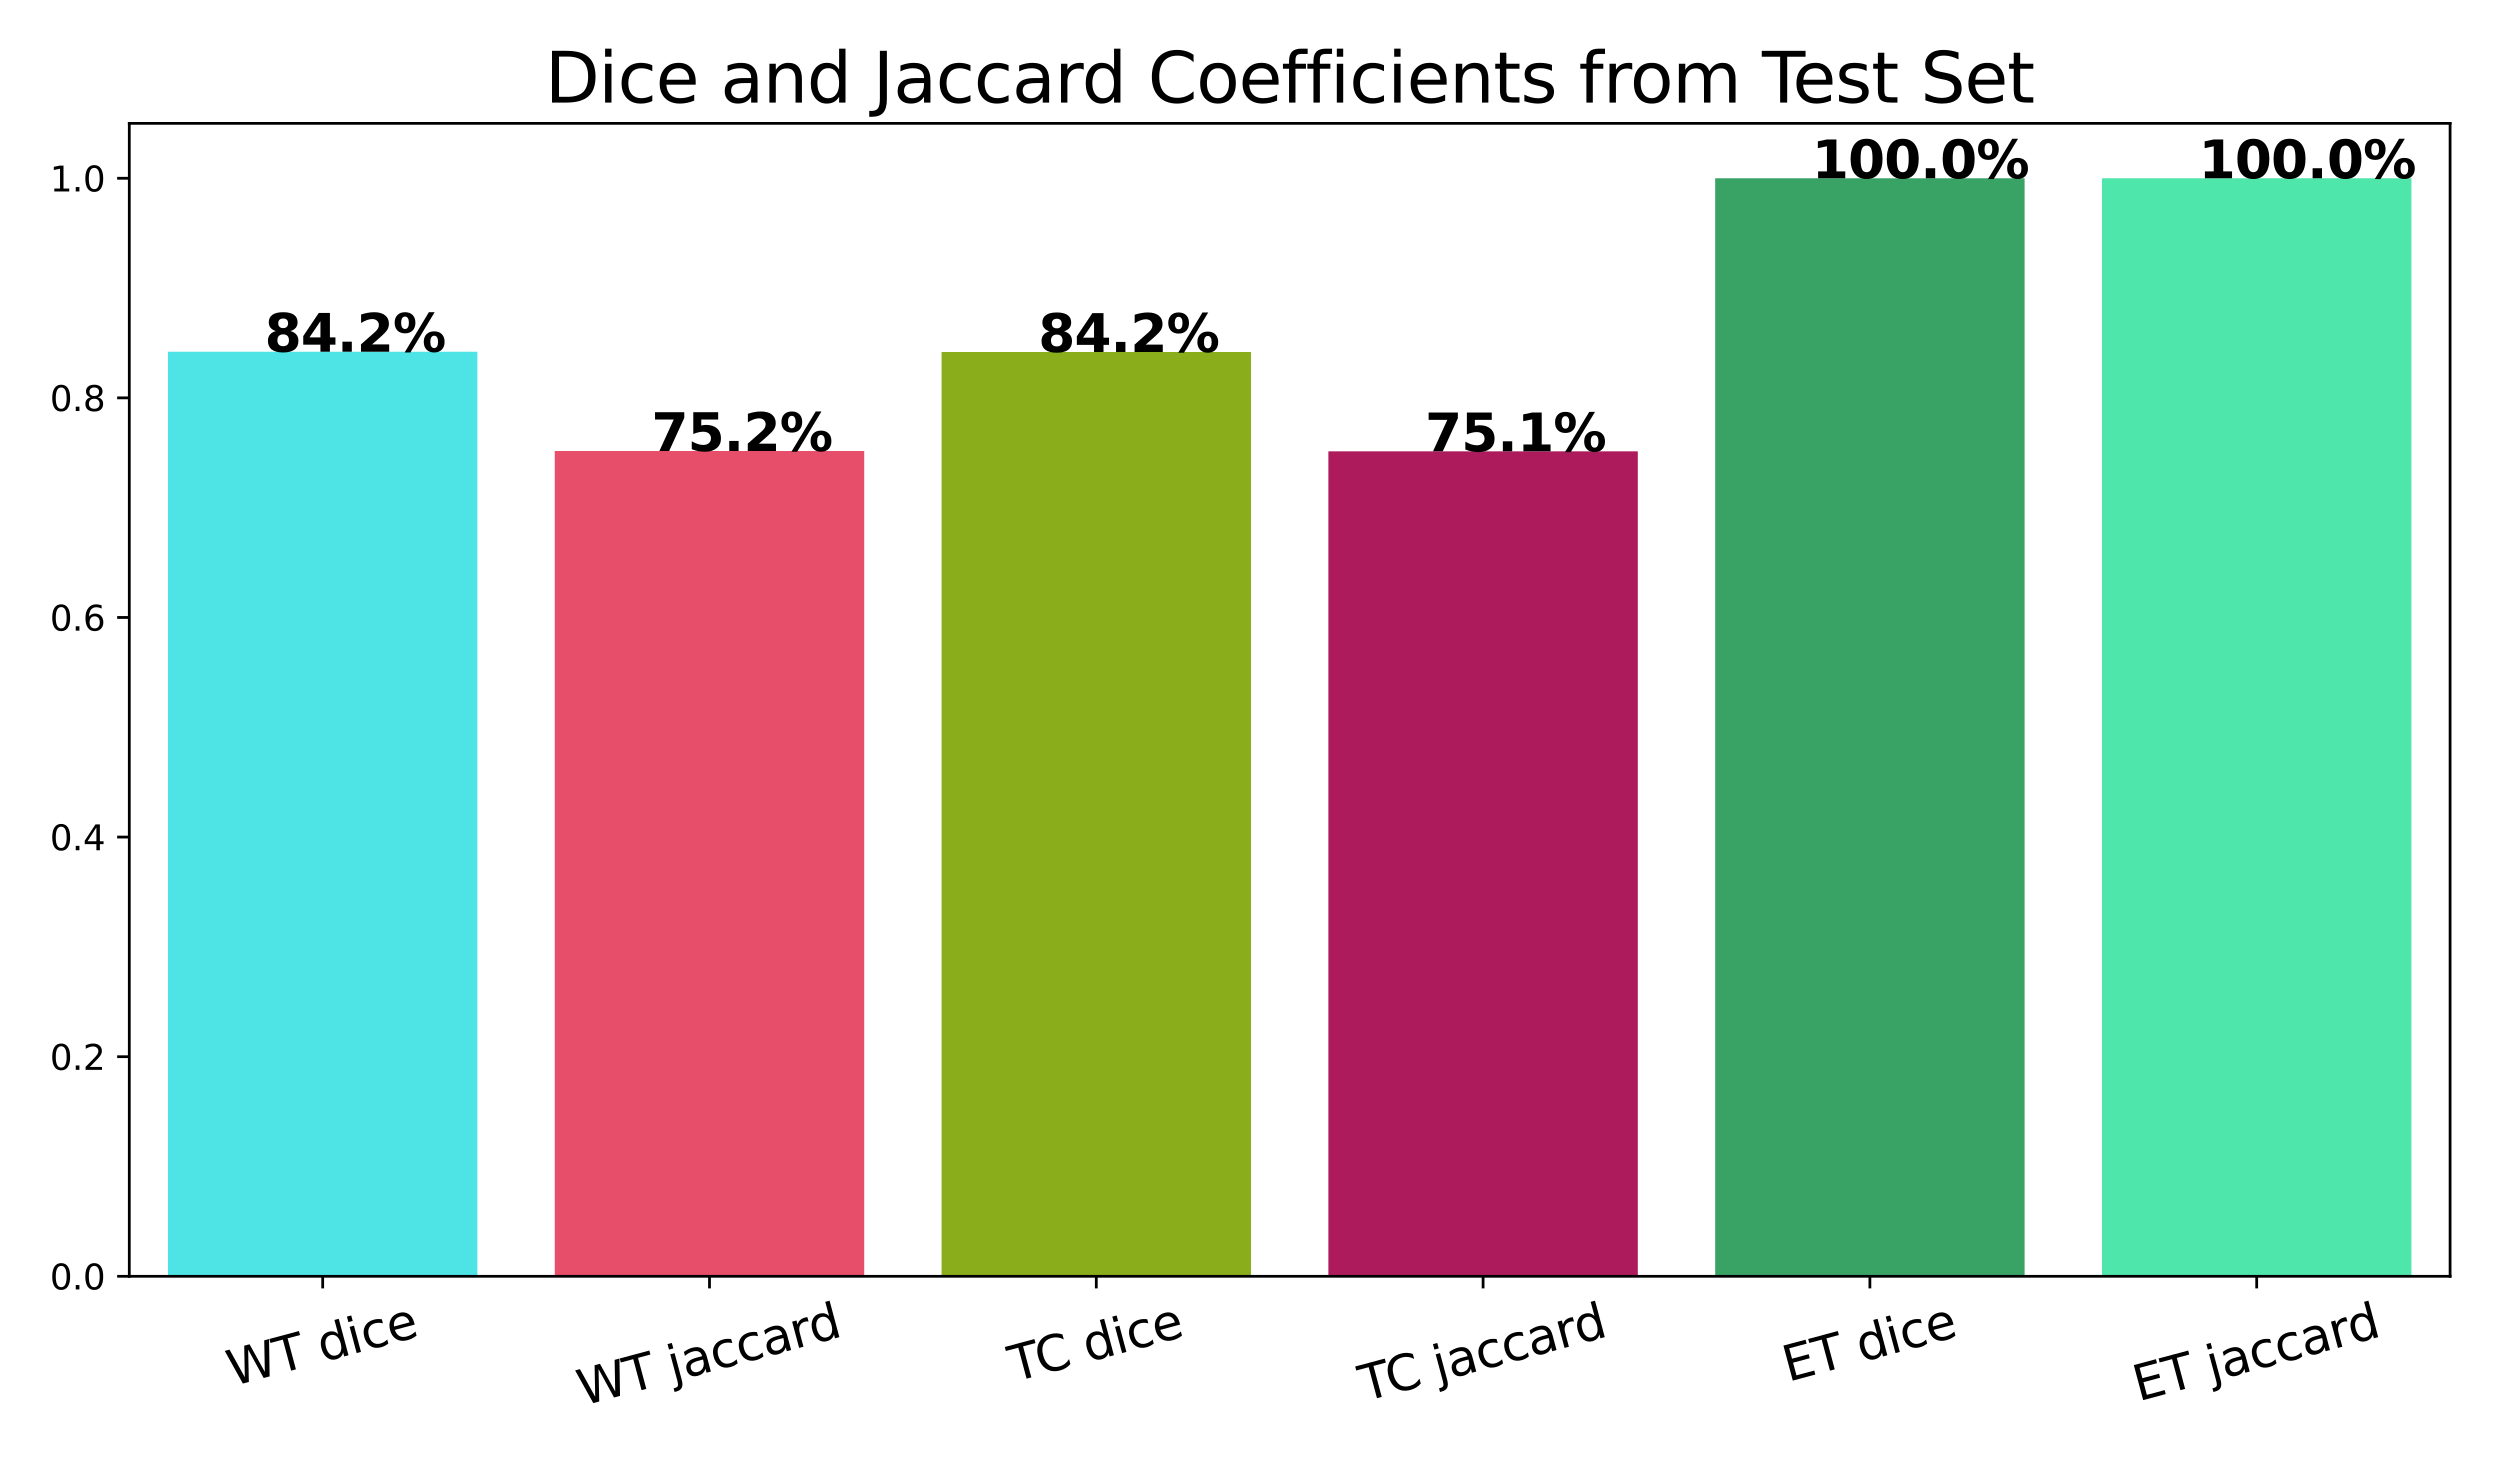 <svg xmlns="http://www.w3.org/2000/svg" xmlns:xlink="http://www.w3.org/1999/xlink" width="961.737" height="563.774" version="1.1" viewBox="0 0 721.303 422.831"><defs><style type="text/css">*{stroke-linejoin:round;stroke-linecap:butt}</style></defs><g id="figure_1"><g id="patch_1"><path d="M 0 422.831 L 721.303 422.831 L 721.303 0 L 0 0 z" style="fill:#fff"/></g><g id="axes_1"><g id="patch_2"><path d="M 37.303 368.237 L 706.903 368.237 L 706.903 35.597 L 37.303 35.597 z" style="fill:#fff"/></g><g id="patch_3"><path d="M 48.463 368.237 L 137.743 368.237 L 137.743 101.48 L 48.463 101.48 z" clip-path="url(#pdb4f65ca35)" style="fill:#4ee4e6"/></g><g id="patch_4"><path d="M 160.063 368.237 L 249.343 368.237 L 249.343 130.121 L 160.063 130.121 z" clip-path="url(#pdb4f65ca35)" style="fill:#e64e6a"/></g><g id="patch_5"><path d="M 271.663 368.237 L 360.943 368.237 L 360.943 101.55 L 271.663 101.55 z" clip-path="url(#pdb4f65ca35)" style="fill:#8aad1b"/></g><g id="patch_6"><path d="M 383.263 368.237 L 472.543 368.237 L 472.543 130.224 L 383.263 130.224 z" clip-path="url(#pdb4f65ca35)" style="fill:#ad1b5d"/></g><g id="patch_7"><path d="M 494.863 368.237 L 584.143 368.237 L 584.143 51.437 L 494.863 51.437 z" clip-path="url(#pdb4f65ca35)" style="fill:#39a366"/></g><g id="patch_8"><path d="M 606.463 368.237 L 695.743 368.237 L 695.743 51.437 L 606.463 51.437 z" clip-path="url(#pdb4f65ca35)" style="fill:#4ee6aa"/></g><g id="matplotlib.axis_1"><g id="xtick_1"><g id="line2d_1"><defs><path id="m9ba259d242" d="M 0 0 L 0 3.5" style="stroke:#000;stroke-width:.8"/></defs><g><use x="93.103" y="368.237" xlink:href="#m9ba259d242" style="stroke:#000;stroke-width:.8"/></g></g><g id="text_1"><g transform="translate(67.09 399.989)rotate(-15)scale(0.14 -0.14)"><defs><path id="DejaVuSans-57" d="M 213 4666 L 850 4666 L 1831 722 L 2809 4666 L 3519 4666 L 4500 722 L 5478 4666 L 6119 4666 L 4947 0 L 4153 0 L 3169 4050 L 2175 0 L 1381 0 L 213 4666 z" transform="scale(0.016)"/><path id="DejaVuSans-54" d="M -19 4666 L 3928 4666 L 3928 4134 L 2272 4134 L 2272 0 L 1638 0 L 1638 4134 L -19 4134 L -19 4666 z" transform="scale(0.016)"/><path id="DejaVuSans-20" transform="scale(0.016)"/><path id="DejaVuSans-64" d="M 2906 2969 L 2906 4863 L 3481 4863 L 3481 0 L 2906 0 L 2906 525 Q 2725 213 2448 61 Q 2172 -91 1784 -91 Q 1150 -91 751 415 Q 353 922 353 1747 Q 353 2572 751 3078 Q 1150 3584 1784 3584 Q 2172 3584 2448 3432 Q 2725 3281 2906 2969 z M 947 1747 Q 947 1113 1208 752 Q 1469 391 1925 391 Q 2381 391 2643 752 Q 2906 1113 2906 1747 Q 2906 2381 2643 2742 Q 2381 3103 1925 3103 Q 1469 3103 1208 2742 Q 947 2381 947 1747 z" transform="scale(0.016)"/><path id="DejaVuSans-69" d="M 603 3500 L 1178 3500 L 1178 0 L 603 0 L 603 3500 z M 603 4863 L 1178 4863 L 1178 4134 L 603 4134 L 603 4863 z" transform="scale(0.016)"/><path id="DejaVuSans-63" d="M 3122 3366 L 3122 2828 Q 2878 2963 2633 3030 Q 2388 3097 2138 3097 Q 1578 3097 1268 2742 Q 959 2388 959 1747 Q 959 1106 1268 751 Q 1578 397 2138 397 Q 2388 397 2633 464 Q 2878 531 3122 666 L 3122 134 Q 2881 22 2623 -34 Q 2366 -91 2075 -91 Q 1284 -91 818 406 Q 353 903 353 1747 Q 353 2603 823 3093 Q 1294 3584 2113 3584 Q 2378 3584 2631 3529 Q 2884 3475 3122 3366 z" transform="scale(0.016)"/><path id="DejaVuSans-65" d="M 3597 1894 L 3597 1613 L 953 1613 Q 991 1019 1311 708 Q 1631 397 2203 397 Q 2534 397 2845 478 Q 3156 559 3463 722 L 3463 178 Q 3153 47 2828 -22 Q 2503 -91 2169 -91 Q 1331 -91 842 396 Q 353 884 353 1716 Q 353 2575 817 3079 Q 1281 3584 2069 3584 Q 2775 3584 3186 3129 Q 3597 2675 3597 1894 z M 3022 2063 Q 3016 2534 2758 2815 Q 2500 3097 2075 3097 Q 1594 3097 1305 2825 Q 1016 2553 972 2059 L 3022 2063 z" transform="scale(0.016)"/></defs><use xlink:href="#DejaVuSans-57"/><use x="98.877" xlink:href="#DejaVuSans-54"/><use x="159.961" xlink:href="#DejaVuSans-20"/><use x="191.748" xlink:href="#DejaVuSans-64"/><use x="255.225" xlink:href="#DejaVuSans-69"/><use x="283.008" xlink:href="#DejaVuSans-63"/><use x="337.988" xlink:href="#DejaVuSans-65"/></g></g></g><g id="xtick_2"><g id="line2d_2"><g><use x="204.703" y="368.237" xlink:href="#m9ba259d242" style="stroke:#000;stroke-width:.8"/></g></g><g id="text_2"><g transform="translate(168.184 405.618)rotate(-15)scale(0.14 -0.14)"><defs><path id="DejaVuSans-6a" d="M 603 3500 L 1178 3500 L 1178 -63 Q 1178 -731 923 -1031 Q 669 -1331 103 -1331 L -116 -1331 L -116 -844 L 38 -844 Q 366 -844 484 -692 Q 603 -541 603 -63 L 603 3500 z M 603 4863 L 1178 4863 L 1178 4134 L 603 4134 L 603 4863 z" transform="scale(0.016)"/><path id="DejaVuSans-61" d="M 2194 1759 Q 1497 1759 1228 1600 Q 959 1441 959 1056 Q 959 750 1161 570 Q 1363 391 1709 391 Q 2188 391 2477 730 Q 2766 1069 2766 1631 L 2766 1759 L 2194 1759 z M 3341 1997 L 3341 0 L 2766 0 L 2766 531 Q 2569 213 2275 61 Q 1981 -91 1556 -91 Q 1019 -91 701 211 Q 384 513 384 1019 Q 384 1609 779 1909 Q 1175 2209 1959 2209 L 2766 2209 L 2766 2266 Q 2766 2663 2505 2880 Q 2244 3097 1772 3097 Q 1472 3097 1187 3025 Q 903 2953 641 2809 L 641 3341 Q 956 3463 1253 3523 Q 1550 3584 1831 3584 Q 2591 3584 2966 3190 Q 3341 2797 3341 1997 z" transform="scale(0.016)"/><path id="DejaVuSans-72" d="M 2631 2963 Q 2534 3019 2420 3045 Q 2306 3072 2169 3072 Q 1681 3072 1420 2755 Q 1159 2438 1159 1844 L 1159 0 L 581 0 L 581 3500 L 1159 3500 L 1159 2956 Q 1341 3275 1631 3429 Q 1922 3584 2338 3584 Q 2397 3584 2469 3576 Q 2541 3569 2628 3553 L 2631 2963 z" transform="scale(0.016)"/></defs><use xlink:href="#DejaVuSans-57"/><use x="98.877" xlink:href="#DejaVuSans-54"/><use x="159.961" xlink:href="#DejaVuSans-20"/><use x="191.748" xlink:href="#DejaVuSans-6a"/><use x="219.531" xlink:href="#DejaVuSans-61"/><use x="280.811" xlink:href="#DejaVuSans-63"/><use x="335.791" xlink:href="#DejaVuSans-63"/><use x="390.771" xlink:href="#DejaVuSans-61"/><use x="452.051" xlink:href="#DejaVuSans-72"/><use x="491.414" xlink:href="#DejaVuSans-64"/></g></g></g><g id="xtick_3"><g id="line2d_3"><g><use x="316.303" y="368.237" xlink:href="#m9ba259d242" style="stroke:#000;stroke-width:.8"/></g></g><g id="text_3"><g transform="translate(292.651 398.723)rotate(-15)scale(0.14 -0.14)"><defs><path id="DejaVuSans-43" d="M 4122 4306 L 4122 3641 Q 3803 3938 3442 4084 Q 3081 4231 2675 4231 Q 1875 4231 1450 3742 Q 1025 3253 1025 2328 Q 1025 1406 1450 917 Q 1875 428 2675 428 Q 3081 428 3442 575 Q 3803 722 4122 1019 L 4122 359 Q 3791 134 3420 21 Q 3050 -91 2638 -91 Q 1578 -91 968 557 Q 359 1206 359 2328 Q 359 3453 968 4101 Q 1578 4750 2638 4750 Q 3056 4750 3426 4639 Q 3797 4528 4122 4306 z" transform="scale(0.016)"/></defs><use xlink:href="#DejaVuSans-54"/><use x="55.209" xlink:href="#DejaVuSans-43"/><use x="125.033" xlink:href="#DejaVuSans-20"/><use x="156.82" xlink:href="#DejaVuSans-64"/><use x="220.297" xlink:href="#DejaVuSans-69"/><use x="248.08" xlink:href="#DejaVuSans-63"/><use x="303.061" xlink:href="#DejaVuSans-65"/></g></g></g><g id="xtick_4"><g id="line2d_4"><g><use x="427.903" y="368.237" xlink:href="#m9ba259d242" style="stroke:#000;stroke-width:.8"/></g></g><g id="text_4"><g transform="translate(393.745 404.353)rotate(-15)scale(0.14 -0.14)"><use xlink:href="#DejaVuSans-54"/><use x="55.209" xlink:href="#DejaVuSans-43"/><use x="125.033" xlink:href="#DejaVuSans-20"/><use x="156.82" xlink:href="#DejaVuSans-6a"/><use x="184.604" xlink:href="#DejaVuSans-61"/><use x="245.883" xlink:href="#DejaVuSans-63"/><use x="300.863" xlink:href="#DejaVuSans-63"/><use x="355.844" xlink:href="#DejaVuSans-61"/><use x="417.123" xlink:href="#DejaVuSans-72"/><use x="456.486" xlink:href="#DejaVuSans-64"/></g></g></g><g id="xtick_5"><g id="line2d_5"><g><use x="539.503" y="368.237" xlink:href="#m9ba259d242" style="stroke:#000;stroke-width:.8"/></g></g><g id="text_5"><g transform="translate(515.903 398.695)rotate(-15)scale(0.14 -0.14)"><defs><path id="DejaVuSans-45" d="M 628 4666 L 3578 4666 L 3578 4134 L 1259 4134 L 1259 2753 L 3481 2753 L 3481 2222 L 1259 2222 L 1259 531 L 3634 531 L 3634 0 L 628 0 L 628 4666 z" transform="scale(0.016)"/></defs><use xlink:href="#DejaVuSans-45"/><use x="63.184" xlink:href="#DejaVuSans-54"/><use x="124.268" xlink:href="#DejaVuSans-20"/><use x="156.055" xlink:href="#DejaVuSans-64"/><use x="219.531" xlink:href="#DejaVuSans-69"/><use x="247.314" xlink:href="#DejaVuSans-63"/><use x="302.295" xlink:href="#DejaVuSans-65"/></g></g></g><g id="xtick_6"><g id="line2d_6"><g><use x="651.103" y="368.237" xlink:href="#m9ba259d242" style="stroke:#000;stroke-width:.8"/></g></g><g id="text_6"><g transform="translate(616.997 404.325)rotate(-15)scale(0.14 -0.14)"><use xlink:href="#DejaVuSans-45"/><use x="63.184" xlink:href="#DejaVuSans-54"/><use x="124.268" xlink:href="#DejaVuSans-20"/><use x="156.055" xlink:href="#DejaVuSans-6a"/><use x="183.838" xlink:href="#DejaVuSans-61"/><use x="245.117" xlink:href="#DejaVuSans-63"/><use x="300.098" xlink:href="#DejaVuSans-63"/><use x="355.078" xlink:href="#DejaVuSans-61"/><use x="416.357" xlink:href="#DejaVuSans-72"/><use x="455.721" xlink:href="#DejaVuSans-64"/></g></g></g></g><g id="matplotlib.axis_2"><g id="ytick_1"><g id="line2d_7"><defs><path id="m096a788c24" d="M 0 0 L -3.5 0" style="stroke:#000;stroke-width:.8"/></defs><g><use x="37.303" y="368.237" xlink:href="#m096a788c24" style="stroke:#000;stroke-width:.8"/></g></g><g id="text_7"><g transform="translate(14.4 372.036)scale(0.1 -0.1)"><defs><path id="DejaVuSans-30" d="M 2034 4250 Q 1547 4250 1301 3770 Q 1056 3291 1056 2328 Q 1056 1369 1301 889 Q 1547 409 2034 409 Q 2525 409 2770 889 Q 3016 1369 3016 2328 Q 3016 3291 2770 3770 Q 2525 4250 2034 4250 z M 2034 4750 Q 2819 4750 3233 4129 Q 3647 3509 3647 2328 Q 3647 1150 3233 529 Q 2819 -91 2034 -91 Q 1250 -91 836 529 Q 422 1150 422 2328 Q 422 3509 836 4129 Q 1250 4750 2034 4750 z" transform="scale(0.016)"/><path id="DejaVuSans-2e" d="M 684 794 L 1344 794 L 1344 0 L 684 0 L 684 794 z" transform="scale(0.016)"/></defs><use xlink:href="#DejaVuSans-30"/><use x="63.623" xlink:href="#DejaVuSans-2e"/><use x="95.41" xlink:href="#DejaVuSans-30"/></g></g></g><g id="ytick_2"><g id="line2d_8"><g><use x="37.303" y="304.877" xlink:href="#m096a788c24" style="stroke:#000;stroke-width:.8"/></g></g><g id="text_8"><g transform="translate(14.4 308.676)scale(0.1 -0.1)"><defs><path id="DejaVuSans-32" d="M 1228 531 L 3431 531 L 3431 0 L 469 0 L 469 531 Q 828 903 1448 1529 Q 2069 2156 2228 2338 Q 2531 2678 2651 2914 Q 2772 3150 2772 3378 Q 2772 3750 2511 3984 Q 2250 4219 1831 4219 Q 1534 4219 1204 4116 Q 875 4013 500 3803 L 500 4441 Q 881 4594 1212 4672 Q 1544 4750 1819 4750 Q 2544 4750 2975 4387 Q 3406 4025 3406 3419 Q 3406 3131 3298 2873 Q 3191 2616 2906 2266 Q 2828 2175 2409 1742 Q 1991 1309 1228 531 z" transform="scale(0.016)"/></defs><use xlink:href="#DejaVuSans-30"/><use x="63.623" xlink:href="#DejaVuSans-2e"/><use x="95.41" xlink:href="#DejaVuSans-32"/></g></g></g><g id="ytick_3"><g id="line2d_9"><g><use x="37.303" y="241.517" xlink:href="#m096a788c24" style="stroke:#000;stroke-width:.8"/></g></g><g id="text_9"><g transform="translate(14.4 245.316)scale(0.1 -0.1)"><defs><path id="DejaVuSans-34" d="M 2419 4116 L 825 1625 L 2419 1625 L 2419 4116 z M 2253 4666 L 3047 4666 L 3047 1625 L 3713 1625 L 3713 1100 L 3047 1100 L 3047 0 L 2419 0 L 2419 1100 L 313 1100 L 313 1709 L 2253 4666 z" transform="scale(0.016)"/></defs><use xlink:href="#DejaVuSans-30"/><use x="63.623" xlink:href="#DejaVuSans-2e"/><use x="95.41" xlink:href="#DejaVuSans-34"/></g></g></g><g id="ytick_4"><g id="line2d_10"><g><use x="37.303" y="178.157" xlink:href="#m096a788c24" style="stroke:#000;stroke-width:.8"/></g></g><g id="text_10"><g transform="translate(14.4 181.956)scale(0.1 -0.1)"><defs><path id="DejaVuSans-36" d="M 2113 2584 Q 1688 2584 1439 2293 Q 1191 2003 1191 1497 Q 1191 994 1439 701 Q 1688 409 2113 409 Q 2538 409 2786 701 Q 3034 994 3034 1497 Q 3034 2003 2786 2293 Q 2538 2584 2113 2584 z M 3366 4563 L 3366 3988 Q 3128 4100 2886 4159 Q 2644 4219 2406 4219 Q 1781 4219 1451 3797 Q 1122 3375 1075 2522 Q 1259 2794 1537 2939 Q 1816 3084 2150 3084 Q 2853 3084 3261 2657 Q 3669 2231 3669 1497 Q 3669 778 3244 343 Q 2819 -91 2113 -91 Q 1303 -91 875 529 Q 447 1150 447 2328 Q 447 3434 972 4092 Q 1497 4750 2381 4750 Q 2619 4750 2861 4703 Q 3103 4656 3366 4563 z" transform="scale(0.016)"/></defs><use xlink:href="#DejaVuSans-30"/><use x="63.623" xlink:href="#DejaVuSans-2e"/><use x="95.41" xlink:href="#DejaVuSans-36"/></g></g></g><g id="ytick_5"><g id="line2d_11"><g><use x="37.303" y="114.797" xlink:href="#m096a788c24" style="stroke:#000;stroke-width:.8"/></g></g><g id="text_11"><g transform="translate(14.4 118.596)scale(0.1 -0.1)"><defs><path id="DejaVuSans-38" d="M 2034 2216 Q 1584 2216 1326 1975 Q 1069 1734 1069 1313 Q 1069 891 1326 650 Q 1584 409 2034 409 Q 2484 409 2743 651 Q 3003 894 3003 1313 Q 3003 1734 2745 1975 Q 2488 2216 2034 2216 z M 1403 2484 Q 997 2584 770 2862 Q 544 3141 544 3541 Q 544 4100 942 4425 Q 1341 4750 2034 4750 Q 2731 4750 3128 4425 Q 3525 4100 3525 3541 Q 3525 3141 3298 2862 Q 3072 2584 2669 2484 Q 3125 2378 3379 2068 Q 3634 1759 3634 1313 Q 3634 634 3220 271 Q 2806 -91 2034 -91 Q 1263 -91 848 271 Q 434 634 434 1313 Q 434 1759 690 2068 Q 947 2378 1403 2484 z M 1172 3481 Q 1172 3119 1398 2916 Q 1625 2713 2034 2713 Q 2441 2713 2670 2916 Q 2900 3119 2900 3481 Q 2900 3844 2670 4047 Q 2441 4250 2034 4250 Q 1625 4250 1398 4047 Q 1172 3844 1172 3481 z" transform="scale(0.016)"/></defs><use xlink:href="#DejaVuSans-30"/><use x="63.623" xlink:href="#DejaVuSans-2e"/><use x="95.41" xlink:href="#DejaVuSans-38"/></g></g></g><g id="ytick_6"><g id="line2d_12"><g><use x="37.303" y="51.437" xlink:href="#m096a788c24" style="stroke:#000;stroke-width:.8"/></g></g><g id="text_12"><g transform="translate(14.4 55.236)scale(0.1 -0.1)"><defs><path id="DejaVuSans-31" d="M 794 531 L 1825 531 L 1825 4091 L 703 3866 L 703 4441 L 1819 4666 L 2450 4666 L 2450 531 L 3481 531 L 3481 0 L 794 0 L 794 531 z" transform="scale(0.016)"/></defs><use xlink:href="#DejaVuSans-31"/><use x="63.623" xlink:href="#DejaVuSans-2e"/><use x="95.41" xlink:href="#DejaVuSans-30"/></g></g></g></g><g id="line2d_13"><path clip-path="url(#pdb4f65ca35)" style="fill:none;stroke:#424242;stroke-width:2.7;stroke-linecap:square"/></g><g id="line2d_14"><path clip-path="url(#pdb4f65ca35)" style="fill:none;stroke:#424242;stroke-width:2.7;stroke-linecap:square"/></g><g id="line2d_15"><path clip-path="url(#pdb4f65ca35)" style="fill:none;stroke:#424242;stroke-width:2.7;stroke-linecap:square"/></g><g id="line2d_16"><path clip-path="url(#pdb4f65ca35)" style="fill:none;stroke:#424242;stroke-width:2.7;stroke-linecap:square"/></g><g id="line2d_17"><path clip-path="url(#pdb4f65ca35)" style="fill:none;stroke:#424242;stroke-width:2.7;stroke-linecap:square"/></g><g id="line2d_18"><path clip-path="url(#pdb4f65ca35)" style="fill:none;stroke:#424242;stroke-width:2.7;stroke-linecap:square"/></g><g id="patch_9"><path d="M 37.303 368.237 L 37.303 35.597" style="fill:none;stroke:#000;stroke-width:.8;stroke-linejoin:miter;stroke-linecap:square"/></g><g id="patch_10"><path d="M 706.903 368.237 L 706.903 35.597" style="fill:none;stroke:#000;stroke-width:.8;stroke-linejoin:miter;stroke-linecap:square"/></g><g id="patch_11"><path d="M 37.303 368.237 L 706.903 368.237" style="fill:none;stroke:#000;stroke-width:.8;stroke-linejoin:miter;stroke-linecap:square"/></g><g id="patch_12"><path d="M 37.303 35.597 L 706.903 35.597" style="fill:none;stroke:#000;stroke-width:.8;stroke-linejoin:miter;stroke-linecap:square"/></g><g id="text_13"><g transform="translate(76.363 101.48)scale(0.15 -0.15)"><defs><path id="DejaVuSans-Bold-38" d="M 2228 2088 Q 1891 2088 1709 1903 Q 1528 1719 1528 1375 Q 1528 1031 1709 848 Q 1891 666 2228 666 Q 2563 666 2741 848 Q 2919 1031 2919 1375 Q 2919 1722 2741 1905 Q 2563 2088 2228 2088 z M 1350 2484 Q 925 2613 709 2878 Q 494 3144 494 3541 Q 494 4131 934 4440 Q 1375 4750 2228 4750 Q 3075 4750 3515 4442 Q 3956 4134 3956 3541 Q 3956 3144 3739 2878 Q 3522 2613 3097 2484 Q 3572 2353 3814 2058 Q 4056 1763 4056 1313 Q 4056 619 3595 264 Q 3134 -91 2228 -91 Q 1319 -91 855 264 Q 391 619 391 1313 Q 391 1763 633 2058 Q 875 2353 1350 2484 z M 1631 3419 Q 1631 3141 1786 2991 Q 1941 2841 2228 2841 Q 2509 2841 2662 2991 Q 2816 3141 2816 3419 Q 2816 3697 2662 3845 Q 2509 3994 2228 3994 Q 1941 3994 1786 3844 Q 1631 3694 1631 3419 z" transform="scale(0.016)"/><path id="DejaVuSans-Bold-34" d="M 2356 3675 L 1038 1722 L 2356 1722 L 2356 3675 z M 2156 4666 L 3494 4666 L 3494 1722 L 4159 1722 L 4159 850 L 3494 850 L 3494 0 L 2356 0 L 2356 850 L 288 850 L 288 1881 L 2156 4666 z" transform="scale(0.016)"/><path id="DejaVuSans-Bold-2e" d="M 653 1209 L 1778 1209 L 1778 0 L 653 0 L 653 1209 z" transform="scale(0.016)"/><path id="DejaVuSans-Bold-32" d="M 1844 884 L 3897 884 L 3897 0 L 506 0 L 506 884 L 2209 2388 Q 2438 2594 2547 2791 Q 2656 2988 2656 3200 Q 2656 3528 2436 3728 Q 2216 3928 1850 3928 Q 1569 3928 1234 3808 Q 900 3688 519 3450 L 519 4475 Q 925 4609 1322 4679 Q 1719 4750 2100 4750 Q 2938 4750 3402 4381 Q 3866 4013 3866 3353 Q 3866 2972 3669 2642 Q 3472 2313 2841 1759 L 1844 884 z" transform="scale(0.016)"/><path id="DejaVuSans-Bold-25" d="M 4959 1925 Q 4738 1925 4616 1733 Q 4494 1541 4494 1184 Q 4494 825 4614 633 Q 4734 441 4959 441 Q 5184 441 5303 633 Q 5422 825 5422 1184 Q 5422 1541 5301 1733 Q 5181 1925 4959 1925 z M 4959 2450 Q 5541 2450 5875 2112 Q 6209 1775 6209 1184 Q 6209 594 5875 251 Q 5541 -91 4959 -91 Q 4378 -91 4042 251 Q 3706 594 3706 1184 Q 3706 1772 4042 2111 Q 4378 2450 4959 2450 z M 2094 -91 L 1403 -91 L 4319 4750 L 5013 4750 L 2094 -91 z M 1453 4750 Q 2034 4750 2367 4411 Q 2700 4072 2700 3481 Q 2700 2891 2367 2550 Q 2034 2209 1453 2209 Q 872 2209 539 2550 Q 206 2891 206 3481 Q 206 4072 539 4411 Q 872 4750 1453 4750 z M 1453 4225 Q 1228 4225 1106 4031 Q 984 3838 984 3481 Q 984 3122 1106 2926 Q 1228 2731 1453 2731 Q 1678 2731 1798 2926 Q 1919 3122 1919 3481 Q 1919 3838 1797 4031 Q 1675 4225 1453 4225 z" transform="scale(0.016)"/></defs><use xlink:href="#DejaVuSans-Bold-38"/><use x="69.58" xlink:href="#DejaVuSans-Bold-34"/><use x="139.16" xlink:href="#DejaVuSans-Bold-2e"/><use x="177.148" xlink:href="#DejaVuSans-Bold-32"/><use x="246.729" xlink:href="#DejaVuSans-Bold-25"/></g></g><g id="text_14"><g transform="translate(187.963 130.121)scale(0.15 -0.15)"><defs><path id="DejaVuSans-Bold-37" d="M 428 4666 L 3944 4666 L 3944 3988 L 2125 0 L 953 0 L 2675 3781 L 428 3781 L 428 4666 z" transform="scale(0.016)"/><path id="DejaVuSans-Bold-35" d="M 678 4666 L 3669 4666 L 3669 3781 L 1638 3781 L 1638 3059 Q 1775 3097 1914 3117 Q 2053 3138 2203 3138 Q 3056 3138 3531 2711 Q 4006 2284 4006 1522 Q 4006 766 3489 337 Q 2972 -91 2053 -91 Q 1656 -91 1267 -14 Q 878 63 494 219 L 494 1166 Q 875 947 1217 837 Q 1559 728 1863 728 Q 2300 728 2551 942 Q 2803 1156 2803 1522 Q 2803 1891 2551 2103 Q 2300 2316 1863 2316 Q 1603 2316 1309 2248 Q 1016 2181 678 2041 L 678 4666 z" transform="scale(0.016)"/></defs><use xlink:href="#DejaVuSans-Bold-37"/><use x="69.58" xlink:href="#DejaVuSans-Bold-35"/><use x="139.16" xlink:href="#DejaVuSans-Bold-2e"/><use x="177.148" xlink:href="#DejaVuSans-Bold-32"/><use x="246.729" xlink:href="#DejaVuSans-Bold-25"/></g></g><g id="text_15"><g transform="translate(299.563 101.55)scale(0.15 -0.15)"><use xlink:href="#DejaVuSans-Bold-38"/><use x="69.58" xlink:href="#DejaVuSans-Bold-34"/><use x="139.16" xlink:href="#DejaVuSans-Bold-2e"/><use x="177.148" xlink:href="#DejaVuSans-Bold-32"/><use x="246.729" xlink:href="#DejaVuSans-Bold-25"/></g></g><g id="text_16"><g transform="translate(411.163 130.224)scale(0.15 -0.15)"><defs><path id="DejaVuSans-Bold-31" d="M 750 831 L 1813 831 L 1813 3847 L 722 3622 L 722 4441 L 1806 4666 L 2950 4666 L 2950 831 L 4013 831 L 4013 0 L 750 0 L 750 831 z" transform="scale(0.016)"/></defs><use xlink:href="#DejaVuSans-Bold-37"/><use x="69.58" xlink:href="#DejaVuSans-Bold-35"/><use x="139.16" xlink:href="#DejaVuSans-Bold-2e"/><use x="177.148" xlink:href="#DejaVuSans-Bold-31"/><use x="246.729" xlink:href="#DejaVuSans-Bold-25"/></g></g><g id="text_17"><g transform="translate(522.763 51.437)scale(0.15 -0.15)"><defs><path id="DejaVuSans-Bold-30" d="M 2944 2338 Q 2944 3213 2780 3570 Q 2616 3928 2228 3928 Q 1841 3928 1675 3570 Q 1509 3213 1509 2338 Q 1509 1453 1675 1090 Q 1841 728 2228 728 Q 2613 728 2778 1090 Q 2944 1453 2944 2338 z M 4147 2328 Q 4147 1169 3647 539 Q 3147 -91 2228 -91 Q 1306 -91 806 539 Q 306 1169 306 2328 Q 306 3491 806 4120 Q 1306 4750 2228 4750 Q 3147 4750 3647 4120 Q 4147 3491 4147 2328 z" transform="scale(0.016)"/></defs><use xlink:href="#DejaVuSans-Bold-31"/><use x="69.58" xlink:href="#DejaVuSans-Bold-30"/><use x="139.16" xlink:href="#DejaVuSans-Bold-30"/><use x="208.74" xlink:href="#DejaVuSans-Bold-2e"/><use x="246.729" xlink:href="#DejaVuSans-Bold-30"/><use x="316.309" xlink:href="#DejaVuSans-Bold-25"/></g></g><g id="text_18"><g transform="translate(634.363 51.437)scale(0.15 -0.15)"><use xlink:href="#DejaVuSans-Bold-31"/><use x="69.58" xlink:href="#DejaVuSans-Bold-30"/><use x="139.16" xlink:href="#DejaVuSans-Bold-30"/><use x="208.74" xlink:href="#DejaVuSans-Bold-2e"/><use x="246.729" xlink:href="#DejaVuSans-Bold-30"/><use x="316.309" xlink:href="#DejaVuSans-Bold-25"/></g></g><g id="text_19"><g transform="translate(157.255 29.597)scale(0.2 -0.2)"><defs><path id="DejaVuSans-44" d="M 1259 4147 L 1259 519 L 2022 519 Q 2988 519 3436 956 Q 3884 1394 3884 2338 Q 3884 3275 3436 3711 Q 2988 4147 2022 4147 L 1259 4147 z M 628 4666 L 1925 4666 Q 3281 4666 3915 4102 Q 4550 3538 4550 2338 Q 4550 1131 3912 565 Q 3275 0 1925 0 L 628 0 L 628 4666 z" transform="scale(0.016)"/><path id="DejaVuSans-6e" d="M 3513 2113 L 3513 0 L 2938 0 L 2938 2094 Q 2938 2591 2744 2837 Q 2550 3084 2163 3084 Q 1697 3084 1428 2787 Q 1159 2491 1159 1978 L 1159 0 L 581 0 L 581 3500 L 1159 3500 L 1159 2956 Q 1366 3272 1645 3428 Q 1925 3584 2291 3584 Q 2894 3584 3203 3211 Q 3513 2838 3513 2113 z" transform="scale(0.016)"/><path id="DejaVuSans-4a" d="M 628 4666 L 1259 4666 L 1259 325 Q 1259 -519 939 -900 Q 619 -1281 -91 -1281 L -331 -1281 L -331 -750 L -134 -750 Q 284 -750 456 -515 Q 628 -281 628 325 L 628 4666 z" transform="scale(0.016)"/><path id="DejaVuSans-6f" d="M 1959 3097 Q 1497 3097 1228 2736 Q 959 2375 959 1747 Q 959 1119 1226 758 Q 1494 397 1959 397 Q 2419 397 2687 759 Q 2956 1122 2956 1747 Q 2956 2369 2687 2733 Q 2419 3097 1959 3097 z M 1959 3584 Q 2709 3584 3137 3096 Q 3566 2609 3566 1747 Q 3566 888 3137 398 Q 2709 -91 1959 -91 Q 1206 -91 779 398 Q 353 888 353 1747 Q 353 2609 779 3096 Q 1206 3584 1959 3584 z" transform="scale(0.016)"/><path id="DejaVuSans-66" d="M 2375 4863 L 2375 4384 L 1825 4384 Q 1516 4384 1395 4259 Q 1275 4134 1275 3809 L 1275 3500 L 2222 3500 L 2222 3053 L 1275 3053 L 1275 0 L 697 0 L 697 3053 L 147 3053 L 147 3500 L 697 3500 L 697 3744 Q 697 4328 969 4595 Q 1241 4863 1831 4863 L 2375 4863 z" transform="scale(0.016)"/><path id="DejaVuSans-74" d="M 1172 4494 L 1172 3500 L 2356 3500 L 2356 3053 L 1172 3053 L 1172 1153 Q 1172 725 1289 603 Q 1406 481 1766 481 L 2356 481 L 2356 0 L 1766 0 Q 1100 0 847 248 Q 594 497 594 1153 L 594 3053 L 172 3053 L 172 3500 L 594 3500 L 594 4494 L 1172 4494 z" transform="scale(0.016)"/><path id="DejaVuSans-73" d="M 2834 3397 L 2834 2853 Q 2591 2978 2328 3040 Q 2066 3103 1784 3103 Q 1356 3103 1142 2972 Q 928 2841 928 2578 Q 928 2378 1081 2264 Q 1234 2150 1697 2047 L 1894 2003 Q 2506 1872 2764 1633 Q 3022 1394 3022 966 Q 3022 478 2636 193 Q 2250 -91 1575 -91 Q 1294 -91 989 -36 Q 684 19 347 128 L 347 722 Q 666 556 975 473 Q 1284 391 1588 391 Q 1994 391 2212 530 Q 2431 669 2431 922 Q 2431 1156 2273 1281 Q 2116 1406 1581 1522 L 1381 1569 Q 847 1681 609 1914 Q 372 2147 372 2553 Q 372 3047 722 3315 Q 1072 3584 1716 3584 Q 2034 3584 2315 3537 Q 2597 3491 2834 3397 z" transform="scale(0.016)"/><path id="DejaVuSans-6d" d="M 3328 2828 Q 3544 3216 3844 3400 Q 4144 3584 4550 3584 Q 5097 3584 5394 3201 Q 5691 2819 5691 2113 L 5691 0 L 5113 0 L 5113 2094 Q 5113 2597 4934 2840 Q 4756 3084 4391 3084 Q 3944 3084 3684 2787 Q 3425 2491 3425 1978 L 3425 0 L 2847 0 L 2847 2094 Q 2847 2600 2669 2842 Q 2491 3084 2119 3084 Q 1678 3084 1418 2786 Q 1159 2488 1159 1978 L 1159 0 L 581 0 L 581 3500 L 1159 3500 L 1159 2956 Q 1356 3278 1631 3431 Q 1906 3584 2284 3584 Q 2666 3584 2933 3390 Q 3200 3197 3328 2828 z" transform="scale(0.016)"/><path id="DejaVuSans-53" d="M 3425 4513 L 3425 3897 Q 3066 4069 2747 4153 Q 2428 4238 2131 4238 Q 1616 4238 1336 4038 Q 1056 3838 1056 3469 Q 1056 3159 1242 3001 Q 1428 2844 1947 2747 L 2328 2669 Q 3034 2534 3370 2195 Q 3706 1856 3706 1288 Q 3706 609 3251 259 Q 2797 -91 1919 -91 Q 1588 -91 1214 -16 Q 841 59 441 206 L 441 856 Q 825 641 1194 531 Q 1563 422 1919 422 Q 2459 422 2753 634 Q 3047 847 3047 1241 Q 3047 1584 2836 1778 Q 2625 1972 2144 2069 L 1759 2144 Q 1053 2284 737 2584 Q 422 2884 422 3419 Q 422 4038 858 4394 Q 1294 4750 2059 4750 Q 2388 4750 2728 4690 Q 3069 4631 3425 4513 z" transform="scale(0.016)"/></defs><use xlink:href="#DejaVuSans-44"/><use x="77.002" xlink:href="#DejaVuSans-69"/><use x="104.785" xlink:href="#DejaVuSans-63"/><use x="159.766" xlink:href="#DejaVuSans-65"/><use x="221.289" xlink:href="#DejaVuSans-20"/><use x="253.076" xlink:href="#DejaVuSans-61"/><use x="314.355" xlink:href="#DejaVuSans-6e"/><use x="377.734" xlink:href="#DejaVuSans-64"/><use x="441.211" xlink:href="#DejaVuSans-20"/><use x="472.998" xlink:href="#DejaVuSans-4a"/><use x="502.49" xlink:href="#DejaVuSans-61"/><use x="563.77" xlink:href="#DejaVuSans-63"/><use x="618.75" xlink:href="#DejaVuSans-63"/><use x="673.73" xlink:href="#DejaVuSans-61"/><use x="735.01" xlink:href="#DejaVuSans-72"/><use x="774.373" xlink:href="#DejaVuSans-64"/><use x="837.85" xlink:href="#DejaVuSans-20"/><use x="869.637" xlink:href="#DejaVuSans-43"/><use x="939.461" xlink:href="#DejaVuSans-6f"/><use x="1000.643" xlink:href="#DejaVuSans-65"/><use x="1062.166" xlink:href="#DejaVuSans-66"/><use x="1097.371" xlink:href="#DejaVuSans-66"/><use x="1132.576" xlink:href="#DejaVuSans-69"/><use x="1160.359" xlink:href="#DejaVuSans-63"/><use x="1215.34" xlink:href="#DejaVuSans-69"/><use x="1243.123" xlink:href="#DejaVuSans-65"/><use x="1304.646" xlink:href="#DejaVuSans-6e"/><use x="1368.025" xlink:href="#DejaVuSans-74"/><use x="1407.234" xlink:href="#DejaVuSans-73"/><use x="1459.334" xlink:href="#DejaVuSans-20"/><use x="1491.121" xlink:href="#DejaVuSans-66"/><use x="1526.326" xlink:href="#DejaVuSans-72"/><use x="1565.189" xlink:href="#DejaVuSans-6f"/><use x="1626.371" xlink:href="#DejaVuSans-6d"/><use x="1723.783" xlink:href="#DejaVuSans-20"/><use x="1755.57" xlink:href="#DejaVuSans-54"/><use x="1799.654" xlink:href="#DejaVuSans-65"/><use x="1861.178" xlink:href="#DejaVuSans-73"/><use x="1913.277" xlink:href="#DejaVuSans-74"/><use x="1952.486" xlink:href="#DejaVuSans-20"/><use x="1984.273" xlink:href="#DejaVuSans-53"/><use x="2047.75" xlink:href="#DejaVuSans-65"/><use x="2109.273" xlink:href="#DejaVuSans-74"/></g></g></g></g><defs><clipPath id="pdb4f65ca35"><rect width="669.6" height="332.64" x="37.303" y="35.597"/></clipPath></defs></svg>